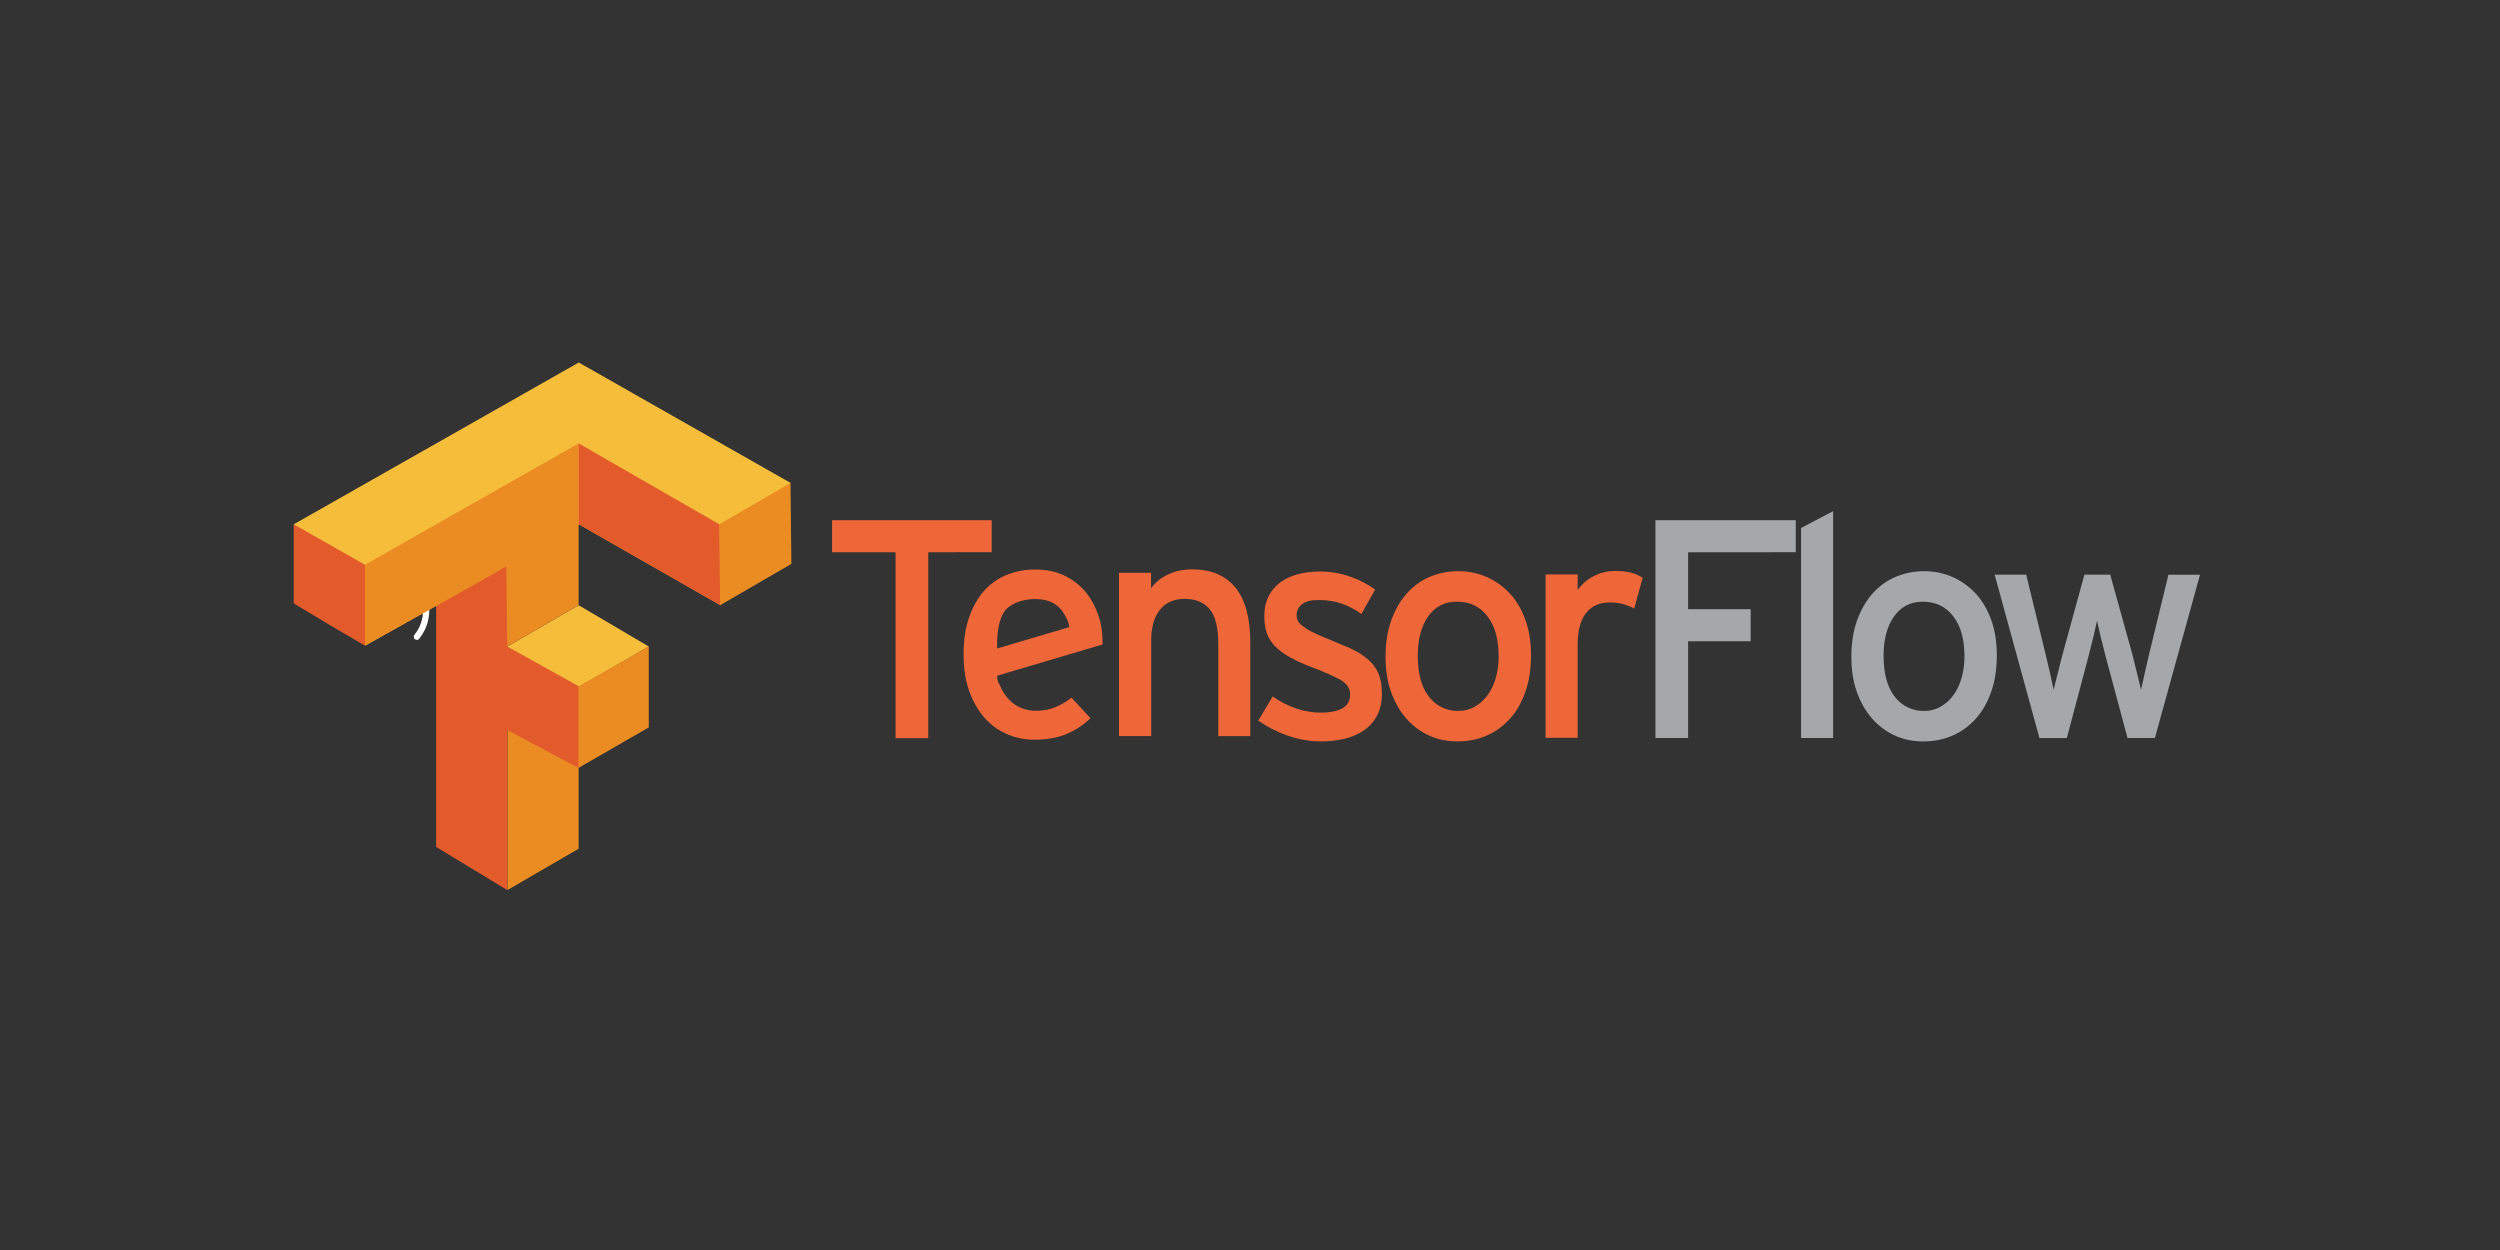 <svg width="400" height="200" viewBox="0 0 400 200" fill="none" xmlns="http://www.w3.org/2000/svg">
<rect x="0" y="0" width="400" height="200" fill="#333333" stroke="none"/>
<path d="M68.289 86.732C68.411 88.666 67.798 89.981 67.72 92.041C67.606 95.032 69.401 98.454 66.695 101.884" stroke="white" stroke-width="0.988" stroke-linecap="round" stroke-linejoin="round"/>
<path d="M81.186 103.443L92.58 96.831L103.805 103.443L92.58 109.914L81.186 103.583V103.443ZM47 83.888L92.603 58L126.503 77.274L115.277 96.828L92.631 83.885L58.45 103.299L47 83.888Z" fill="#F6BD3A"/>
<path d="M81.186 129.326V116.383L92.411 109.912L103.805 103.44V116.383L92.579 122.854V135.797L81.186 142.409V129.326ZM81.186 103.443L69.792 96.972L58.398 103.303V90.357L92.579 70.943V96.829L81.186 103.443ZM115.086 90.36V83.889L126.479 77.277L126.62 90.22L115.226 96.832L115.086 90.36Z" fill="#EB8C23"/>
<path d="M69.787 135.516V96.971L81.012 90.64L81.153 103.442L92.546 109.773V122.856L81.153 116.806V142.408L69.787 135.516ZM52.63 99.926L47 96.55V83.894L58.394 90.365V103.308L52.63 99.926ZM92.58 83.888V70.945L115.087 83.888L115.227 96.831L92.58 83.888V83.888Z" fill="#E35A2B"/>
<path d="M148.52 88.358V118.105H143.292V88.358H133.133V83.228H158.67V88.356L148.52 88.358ZM175.98 99.163C176.299 100.456 176.442 101.788 176.403 103.12L159.535 108.12C159.666 109.383 159.63 108.87 160.026 109.768C160.421 110.666 160.924 111.401 161.519 112.013C162.114 112.625 162.781 113.023 163.483 113.304C164.185 113.584 164.99 113.73 165.773 113.725C166.896 113.725 167.872 113.542 168.784 113.177C169.739 112.788 170.635 112.269 171.447 111.634L174.484 114.917C173.361 116.001 172.043 116.863 170.6 117.457C169.169 118.055 167.462 118.355 165.473 118.355C163.975 118.361 162.492 118.056 161.117 117.46C159.714 116.862 158.536 115.984 157.508 114.822C156.481 113.66 155.667 112.235 155.067 110.539C154.466 108.844 154.169 106.891 154.169 104.764C154.169 102.542 154.45 100.555 155.016 98.891C155.583 97.226 156.363 95.804 157.357 94.633C158.342 93.496 159.578 92.602 160.966 92.021C162.441 91.411 164.025 91.106 165.621 91.126C167.479 91.126 169.101 91.473 170.476 92.172C171.851 92.871 173.002 93.817 173.911 94.978C174.857 96.237 175.55 97.666 175.951 99.188L175.98 99.163ZM171.077 100.341C171.01 99.443 170.392 98.377 169.881 97.667C169.4 97.033 168.755 96.542 168.015 96.247C167.252 95.944 166.214 95.818 165.302 95.854C163.618 95.93 161.653 96.522 160.722 97.819C159.79 99.115 159.495 101.363 159.532 103.759L171.077 100.341ZM194.922 117.78V102.991C194.922 100.336 194.445 98.5 193.502 97.414C192.559 96.328 191.237 95.82 189.573 95.82C187.847 95.82 186.52 96.401 185.588 97.56C184.657 98.719 184.194 100.367 184.194 102.488V117.771H179.038V91.645H184.166V94.134C184.831 93.171 185.751 92.45 186.93 91.894C188.108 91.339 189.377 91.097 190.738 91.097C193.791 91.097 196.106 92.08 197.684 94.036C199.261 95.992 200.049 98.919 200.049 102.797V117.783H194.922V117.78ZM221.111 110.91C221.111 112.369 220.836 113.59 220.288 114.569C219.767 115.521 219.024 116.332 218.122 116.935C217.224 117.533 216.157 117.965 215.035 118.226C213.817 118.496 212.573 118.629 211.325 118.624C209.529 118.624 207.75 118.31 205.973 117.679C204.315 117.109 202.747 116.303 201.318 115.288L203.63 111.432C204.797 112.264 206.08 112.918 207.438 113.374C208.749 113.806 210.02 114.019 211.246 114.019C214.432 114.019 216.026 113.057 216.026 111.129C216.026 110.133 215.487 109.333 214.409 108.743C213.331 108.154 211.844 107.481 209.953 106.779C208.729 106.327 207.54 105.787 206.394 105.163C205.418 104.613 204.618 104.026 204.003 103.395C203.411 102.797 202.96 102.074 202.684 101.279C202.418 100.499 202.286 99.595 202.286 98.565C202.286 97.403 202.502 96.376 202.931 95.478C203.354 94.593 203.986 93.824 204.772 93.239C205.569 92.641 206.512 92.192 207.579 91.892C208.645 91.591 209.869 91.443 211.162 91.443C212.846 91.443 214.423 91.709 215.967 92.24C217.51 92.77 218.863 93.469 220.025 94.33L217.822 98.242C216.761 97.479 215.68 96.915 214.586 96.55C213.491 96.185 212.341 96.003 211.05 96.003C209.759 96.003 208.875 96.227 208.311 96.676C208.044 96.875 207.828 97.135 207.681 97.433C207.533 97.732 207.459 98.061 207.463 98.394C207.46 98.712 207.529 99.026 207.663 99.314C207.795 99.595 208.044 99.887 208.409 100.156C208.865 100.513 209.357 100.821 209.877 101.077C210.665 101.469 211.47 101.826 212.29 102.146L216.124 103.765C217.121 104.217 218.051 104.803 218.888 105.508C219.611 106.124 220.182 106.899 220.555 107.772C220.92 108.634 221.102 109.681 221.102 110.91H221.111ZM244.959 104.885C244.959 107.046 244.661 108.976 244.061 110.685C243.46 112.394 242.657 113.84 241.571 115.016C240.538 116.173 239.264 117.091 237.839 117.704C236.436 118.321 234.853 118.624 233.158 118.624C231.474 118.624 229.973 118.302 228.578 117.653C227.183 117.003 225.943 116.06 224.944 114.889C223.914 113.697 223.111 112.268 222.531 110.607C221.95 108.946 221.689 107.088 221.689 105.031C221.689 102.906 221.986 100.998 222.587 99.306C223.187 97.614 224.007 96.177 225.051 94.998C226.059 93.834 227.319 92.915 228.735 92.31C230.175 91.698 231.682 91.389 233.338 91.389C234.933 91.376 236.512 91.707 237.968 92.36C239.38 92.996 240.644 93.921 241.678 95.074C242.725 96.236 243.536 97.656 244.119 99.331C244.703 101.006 244.961 102.859 244.961 104.882L244.959 104.885ZM239.781 105.034C239.781 102.345 239.22 100.212 238.013 98.635C236.806 97.058 235.201 96.269 233.11 96.269C232.205 96.238 231.307 96.439 230.501 96.853C229.695 97.267 229.009 97.881 228.508 98.635C227.4 100.215 226.841 102.295 226.841 104.885C226.841 107.775 227.439 109.97 228.637 111.48C229.188 112.206 229.904 112.791 230.727 113.185C231.549 113.579 232.454 113.771 233.366 113.744C234.328 113.744 235.207 113.511 236.004 113.048C236.807 112.577 237.503 111.941 238.044 111.182C238.635 110.344 239.073 109.409 239.338 108.418C239.635 107.357 239.787 106.229 239.787 105.034H239.781ZM261.488 97.367C260.934 97.072 260.349 96.839 259.745 96.671C259.147 96.502 258.418 96.39 257.556 96.39C255.928 96.39 254.666 96.951 253.773 98.082C252.881 99.213 252.426 100.889 252.426 103.111V118.046H247.299V91.908H252.426V94.398C253.069 93.494 253.912 92.753 254.89 92.231C255.966 91.643 257.175 91.343 258.401 91.361C259.462 91.361 260.365 91.454 261.011 91.636C261.658 91.806 262.272 92.084 262.826 92.459L261.479 97.341L261.488 97.367Z" fill="#EF6639"/>
<path d="M270.099 88.359V97.472H280.107V102.599H270.099V118.081H264.871V83.23H287.322V88.357L270.099 88.359ZM288.172 118.078V84.475L293.299 81.787V118.084L288.172 118.078ZM319.49 104.889C319.49 107.049 319.19 108.98 318.592 110.689C317.994 112.398 317.161 113.844 316.103 115.019C315.069 116.177 313.794 117.095 312.368 117.708C310.937 118.325 309.382 118.628 307.687 118.628C306.031 118.628 304.502 118.306 303.107 117.657C301.712 117.009 300.503 116.086 299.473 114.893C298.443 113.7 297.64 112.272 297.059 110.611C296.479 108.949 296.218 107.092 296.218 105.035C296.218 102.91 296.515 101.002 297.116 99.31C297.716 97.618 298.536 96.181 299.579 95.002C300.623 93.823 301.825 92.925 303.264 92.314C304.704 91.702 306.211 91.393 307.867 91.393C309.522 91.393 311.066 91.716 312.497 92.364C313.909 93 315.173 93.925 316.207 95.078C317.254 96.24 318.065 97.66 318.648 99.335C319.232 101.01 319.49 102.862 319.49 104.886V104.889ZM314.313 105.037C314.313 102.349 313.751 100.216 312.545 98.639C311.338 97.062 309.733 96.273 307.642 96.273C305.683 96.273 304.148 97.059 303.04 98.639C301.931 100.219 301.373 102.298 301.373 104.889C301.373 107.779 301.97 109.974 303.169 111.483C303.72 112.21 304.436 112.795 305.259 113.189C306.081 113.583 306.986 113.775 307.897 113.748C308.823 113.758 309.735 113.518 310.535 113.052C311.339 112.581 312.034 111.945 312.576 111.186C313.137 110.406 313.572 109.485 313.866 108.422C314.161 107.358 314.315 106.233 314.315 105.037H314.313ZM344.781 118.081H340.403L336.867 104.891L336.095 101.833L335.523 99.318L334.95 101.858L334.178 104.945L330.693 118.09H326.315L319.145 91.952H324.196L327.283 104.647L328.03 107.785L328.577 110.375L329.223 107.785L330.02 104.647L333.505 91.952H337.639L341.175 104.698L341.946 107.813L342.569 110.378L343.142 107.768L343.863 104.653L346.95 91.957H352.001L344.781 118.081Z" fill="#A6A7A9"/>
</svg>

